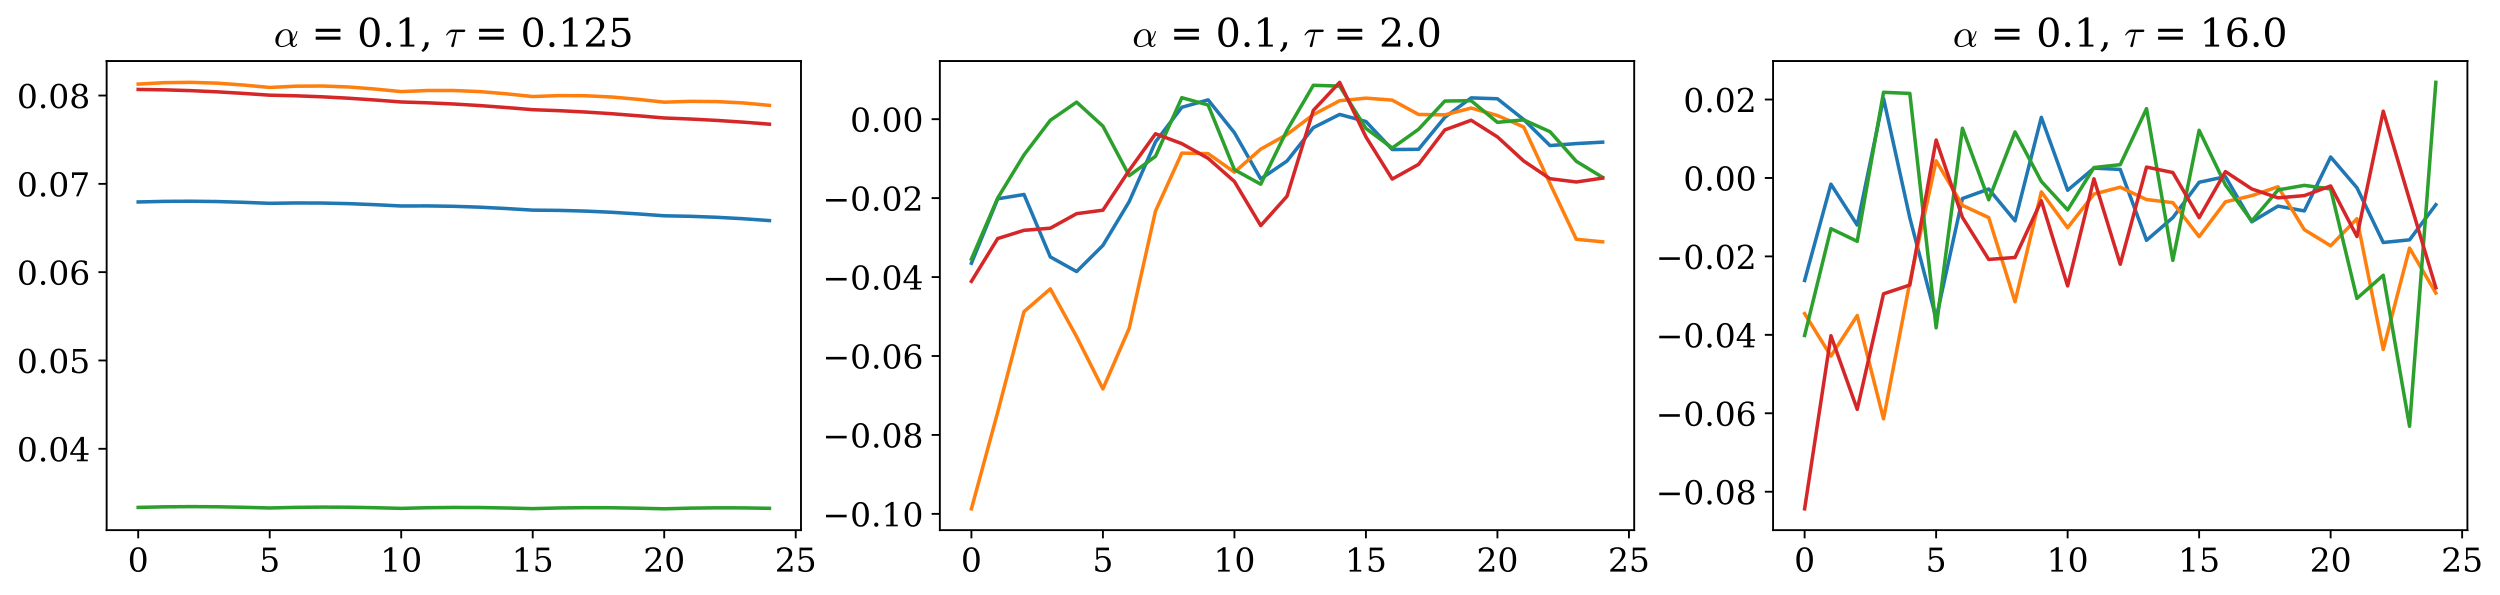 <?xml version="1.0" encoding="utf-8" standalone="no"?>
<!DOCTYPE svg PUBLIC "-//W3C//DTD SVG 1.1//EN"
  "http://www.w3.org/Graphics/SVG/1.1/DTD/svg11.dtd">
<!-- Created with matplotlib (https://matplotlib.org/) -->
<svg height="253.299pt" version="1.1" viewBox="0 0 1063.641 253.299" width="1063.641pt" xmlns="http://www.w3.org/2000/svg" xmlns:xlink="http://www.w3.org/1999/xlink">
 <defs>
  <style type="text/css">
*{stroke-linecap:butt;stroke-linejoin:round;}
  </style>
 </defs>
 <g id="figure_1">
  <g id="patch_1">
   <path d="M -0 253.299 
L 1063.641 253.299 
L 1063.641 0 
L -0 0 
z
" style="fill:#ffffff;"/>
  </g>
  <g id="axes_1">
   <g id="patch_2">
    <path d="M 45.372 225.549 
L 340.784 225.549 
L 340.784 25.965 
L 45.372 25.965 
z
" style="fill:#ffffff;"/>
   </g>
   <g id="matplotlib.axis_1">
    <g id="xtick_1">
     <g id="line2d_1">
      <defs>
       <path d="M 0 0 
L 0 3.5 
" id="m63b7c6e858" style="stroke:#000000;stroke-width:0.8;"/>
      </defs>
      <g>
       <use style="stroke:#000000;stroke-width:0.8;" x="58.8" xlink:href="#m63b7c6e858" y="225.549"/>
      </g>
     </g>
     <g id="text_1">
      <!-- 0 -->
      <defs>
       <path d="M 31.781 3.422 
Q 39.266 3.422 42.969 11.625 
Q 46.688 19.828 46.688 36.375 
Q 46.688 52.984 42.969 61.188 
Q 39.266 69.391 31.781 69.391 
Q 24.312 69.391 20.594 61.188 
Q 16.891 52.984 16.891 36.375 
Q 16.891 19.828 20.594 11.625 
Q 24.312 3.422 31.781 3.422 
z
M 31.781 -1.422 
Q 19.922 -1.422 13.25 8.531 
Q 6.594 18.5 6.594 36.375 
Q 6.594 54.297 13.25 64.25 
Q 19.922 74.219 31.781 74.219 
Q 43.703 74.219 50.344 64.25 
Q 56.984 54.297 56.984 36.375 
Q 56.984 18.5 50.344 8.531 
Q 43.703 -1.422 31.781 -1.422 
z
" id="DejaVuSerif-48"/>
      </defs>
      <g transform="translate(54.346 243.187)scale(0.14 -0.14)">
       <use xlink:href="#DejaVuSerif-48"/>
      </g>
     </g>
    </g>
    <g id="xtick_2">
     <g id="line2d_2">
      <g>
       <use style="stroke:#000000;stroke-width:0.8;" x="114.749" xlink:href="#m63b7c6e858" y="225.549"/>
      </g>
     </g>
     <g id="text_2">
      <!-- 5 -->
      <defs>
       <path d="M 50.297 72.906 
L 50.297 64.891 
L 16.891 64.891 
L 16.891 44 
Q 19.438 45.75 22.828 46.625 
Q 26.219 47.516 30.422 47.516 
Q 42.234 47.516 49.062 40.969 
Q 55.906 34.422 55.906 23.094 
Q 55.906 11.531 49 5.047 
Q 42.094 -1.422 29.594 -1.422 
Q 24.562 -1.422 19.281 -0.188 
Q 14.016 1.031 8.5 3.516 
L 8.5 17.672 
L 14.016 17.672 
Q 14.453 10.75 18.422 7.078 
Q 22.406 3.422 29.594 3.422 
Q 37.312 3.422 41.453 8.5 
Q 45.609 13.578 45.609 23.094 
Q 45.609 32.562 41.484 37.609 
Q 37.359 42.672 29.594 42.672 
Q 25.203 42.672 21.844 41.109 
Q 18.5 39.547 15.922 36.281 
L 11.719 36.281 
L 11.719 72.906 
z
" id="DejaVuSerif-53"/>
      </defs>
      <g transform="translate(110.295 243.187)scale(0.14 -0.14)">
       <use xlink:href="#DejaVuSerif-53"/>
      </g>
     </g>
    </g>
    <g id="xtick_3">
     <g id="line2d_3">
      <g>
       <use style="stroke:#000000;stroke-width:0.8;" x="170.698" xlink:href="#m63b7c6e858" y="225.549"/>
      </g>
     </g>
     <g id="text_3">
      <!-- 10 -->
      <defs>
       <path d="M 14.203 0 
L 14.203 5.172 
L 26.906 5.172 
L 26.906 65.828 
L 12.203 56.297 
L 12.203 62.703 
L 29.984 74.219 
L 36.719 74.219 
L 36.719 5.172 
L 49.422 5.172 
L 49.422 0 
z
" id="DejaVuSerif-49"/>
      </defs>
      <g transform="translate(161.791 243.187)scale(0.14 -0.14)">
       <use xlink:href="#DejaVuSerif-49"/>
       <use x="63.623" xlink:href="#DejaVuSerif-48"/>
      </g>
     </g>
    </g>
    <g id="xtick_4">
     <g id="line2d_4">
      <g>
       <use style="stroke:#000000;stroke-width:0.8;" x="226.647" xlink:href="#m63b7c6e858" y="225.549"/>
      </g>
     </g>
     <g id="text_4">
      <!-- 15 -->
      <g transform="translate(217.74 243.187)scale(0.14 -0.14)">
       <use xlink:href="#DejaVuSerif-49"/>
       <use x="63.623" xlink:href="#DejaVuSerif-53"/>
      </g>
     </g>
    </g>
    <g id="xtick_5">
     <g id="line2d_5">
      <g>
       <use style="stroke:#000000;stroke-width:0.8;" x="282.596" xlink:href="#m63b7c6e858" y="225.549"/>
      </g>
     </g>
     <g id="text_5">
      <!-- 20 -->
      <defs>
       <path d="M 12.797 55.516 
L 7.328 55.516 
L 7.328 68.5 
Q 12.547 71.297 17.844 72.75 
Q 23.141 74.219 28.219 74.219 
Q 39.594 74.219 46.188 68.703 
Q 52.781 63.188 52.781 53.719 
Q 52.781 43.016 37.844 28.125 
Q 36.672 27 36.078 26.422 
L 17.672 8.016 
L 48.094 8.016 
L 48.094 17 
L 53.812 17 
L 53.812 0 
L 6.781 0 
L 6.781 5.328 
L 28.906 27.391 
Q 36.234 34.719 39.359 40.844 
Q 42.484 46.969 42.484 53.719 
Q 42.484 61.078 38.641 65.234 
Q 34.812 69.391 28.078 69.391 
Q 21.094 69.391 17.281 65.922 
Q 13.484 62.453 12.797 55.516 
z
" id="DejaVuSerif-50"/>
      </defs>
      <g transform="translate(273.689 243.187)scale(0.14 -0.14)">
       <use xlink:href="#DejaVuSerif-50"/>
       <use x="63.623" xlink:href="#DejaVuSerif-48"/>
      </g>
     </g>
    </g>
    <g id="xtick_6">
     <g id="line2d_6">
      <g>
       <use style="stroke:#000000;stroke-width:0.8;" x="338.546" xlink:href="#m63b7c6e858" y="225.549"/>
      </g>
     </g>
     <g id="text_6">
      <!-- 25 -->
      <g transform="translate(329.638 243.187)scale(0.14 -0.14)">
       <use xlink:href="#DejaVuSerif-50"/>
       <use x="63.623" xlink:href="#DejaVuSerif-53"/>
      </g>
     </g>
    </g>
   </g>
   <g id="matplotlib.axis_2">
    <g id="ytick_1">
     <g id="line2d_7">
      <defs>
       <path d="M 0 0 
L -3.5 0 
" id="m5983867855" style="stroke:#000000;stroke-width:0.8;"/>
      </defs>
      <g>
       <use style="stroke:#000000;stroke-width:0.8;" x="45.372" xlink:href="#m5983867855" y="190.935"/>
      </g>
     </g>
     <g id="text_7">
      <!-- 0.04 -->
      <defs>
       <path d="M 9.422 5.078 
Q 9.422 7.812 11.281 9.719 
Q 13.141 11.625 15.922 11.625 
Q 18.609 11.625 20.5 9.719 
Q 22.406 7.812 22.406 5.078 
Q 22.406 2.391 20.5 0.484 
Q 18.609 -1.422 15.922 -1.422 
Q 13.141 -1.422 11.281 0.453 
Q 9.422 2.344 9.422 5.078 
z
" id="DejaVuSerif-46"/>
       <path d="M 34.906 24.703 
L 34.906 63.484 
L 10.016 24.703 
z
M 56.391 0 
L 23.188 0 
L 23.188 5.172 
L 34.906 5.172 
L 34.906 19.484 
L 3.078 19.484 
L 3.078 24.812 
L 35.016 74.219 
L 44.672 74.219 
L 44.672 24.703 
L 58.594 24.703 
L 58.594 19.484 
L 44.672 19.484 
L 44.672 5.172 
L 56.391 5.172 
z
" id="DejaVuSerif-52"/>
      </defs>
      <g transform="translate(7.2 196.254)scale(0.14 -0.14)">
       <use xlink:href="#DejaVuSerif-48"/>
       <use x="63.623" xlink:href="#DejaVuSerif-46"/>
       <use x="95.41" xlink:href="#DejaVuSerif-48"/>
       <use x="159.033" xlink:href="#DejaVuSerif-52"/>
      </g>
     </g>
    </g>
    <g id="ytick_2">
     <g id="line2d_8">
      <g>
       <use style="stroke:#000000;stroke-width:0.8;" x="45.372" xlink:href="#m5983867855" y="153.363"/>
      </g>
     </g>
     <g id="text_8">
      <!-- 0.05 -->
      <g transform="translate(7.2 158.682)scale(0.14 -0.14)">
       <use xlink:href="#DejaVuSerif-48"/>
       <use x="63.623" xlink:href="#DejaVuSerif-46"/>
       <use x="95.41" xlink:href="#DejaVuSerif-48"/>
       <use x="159.033" xlink:href="#DejaVuSerif-53"/>
      </g>
     </g>
    </g>
    <g id="ytick_3">
     <g id="line2d_9">
      <g>
       <use style="stroke:#000000;stroke-width:0.8;" x="45.372" xlink:href="#m5983867855" y="115.79"/>
      </g>
     </g>
     <g id="text_9">
      <!-- 0.06 -->
      <defs>
       <path d="M 32.719 3.422 
Q 39.594 3.422 43.297 8.469 
Q 47.016 13.531 47.016 23 
Q 47.016 32.469 43.297 37.516 
Q 39.594 42.578 32.719 42.578 
Q 25.734 42.578 22.062 37.688 
Q 18.406 32.812 18.406 23.578 
Q 18.406 13.875 22.109 8.641 
Q 25.828 3.422 32.719 3.422 
z
M 16.797 40.141 
Q 20.125 43.797 24.312 45.594 
Q 28.516 47.406 33.797 47.406 
Q 44.672 47.406 51 40.859 
Q 57.328 34.328 57.328 23 
Q 57.328 11.922 50.516 5.25 
Q 43.703 -1.422 32.328 -1.422 
Q 19.969 -1.422 13.328 7.781 
Q 6.688 17 6.688 34.078 
Q 6.688 53.219 14.547 63.719 
Q 22.406 74.219 36.719 74.219 
Q 40.578 74.219 44.828 73.484 
Q 49.078 72.75 53.516 71.297 
L 53.516 59.281 
L 48 59.281 
Q 47.406 64.203 44.234 66.797 
Q 41.062 69.391 35.688 69.391 
Q 26.219 69.391 21.578 62.203 
Q 16.938 55.031 16.797 40.141 
z
" id="DejaVuSerif-54"/>
      </defs>
      <g transform="translate(7.2 121.109)scale(0.14 -0.14)">
       <use xlink:href="#DejaVuSerif-48"/>
       <use x="63.623" xlink:href="#DejaVuSerif-46"/>
       <use x="95.41" xlink:href="#DejaVuSerif-48"/>
       <use x="159.033" xlink:href="#DejaVuSerif-54"/>
      </g>
     </g>
    </g>
    <g id="ytick_4">
     <g id="line2d_10">
      <g>
       <use style="stroke:#000000;stroke-width:0.8;" x="45.372" xlink:href="#m5983867855" y="78.217"/>
      </g>
     </g>
     <g id="text_10">
      <!-- 0.07 -->
      <defs>
       <path d="M 56.391 67.922 
L 27.875 0 
L 20.609 0 
L 47.797 64.891 
L 14.109 64.891 
L 14.109 55.906 
L 8.406 55.906 
L 8.406 72.906 
L 56.391 72.906 
z
" id="DejaVuSerif-55"/>
      </defs>
      <g transform="translate(7.2 83.536)scale(0.14 -0.14)">
       <use xlink:href="#DejaVuSerif-48"/>
       <use x="63.623" xlink:href="#DejaVuSerif-46"/>
       <use x="95.41" xlink:href="#DejaVuSerif-48"/>
       <use x="159.033" xlink:href="#DejaVuSerif-55"/>
      </g>
     </g>
    </g>
    <g id="ytick_5">
     <g id="line2d_11">
      <g>
       <use style="stroke:#000000;stroke-width:0.8;" x="45.372" xlink:href="#m5983867855" y="40.645"/>
      </g>
     </g>
     <g id="text_11">
      <!-- 0.08 -->
      <defs>
       <path d="M 46.578 19.922 
Q 46.578 27.734 42.688 32.047 
Q 38.812 36.375 31.781 36.375 
Q 24.75 36.375 20.875 32.047 
Q 17 27.734 17 19.922 
Q 17 12.062 20.875 7.734 
Q 24.75 3.422 31.781 3.422 
Q 38.812 3.422 42.688 7.734 
Q 46.578 12.062 46.578 19.922 
z
M 44.578 55.328 
Q 44.578 61.969 41.203 65.672 
Q 37.844 69.391 31.781 69.391 
Q 25.781 69.391 22.391 65.672 
Q 19 61.969 19 55.328 
Q 19 48.641 22.391 44.922 
Q 25.781 41.219 31.781 41.219 
Q 37.844 41.219 41.203 44.922 
Q 44.578 48.641 44.578 55.328 
z
M 39.312 38.812 
Q 47.609 37.703 52.25 32.688 
Q 56.891 27.688 56.891 19.922 
Q 56.891 9.672 50.391 4.125 
Q 43.891 -1.422 31.781 -1.422 
Q 19.734 -1.422 13.203 4.125 
Q 6.688 9.672 6.688 19.922 
Q 6.688 27.688 11.328 32.688 
Q 15.969 37.703 24.312 38.812 
Q 16.938 40.141 13 44.406 
Q 9.078 48.688 9.078 55.328 
Q 9.078 64.109 15.125 69.156 
Q 21.188 74.219 31.781 74.219 
Q 42.391 74.219 48.438 69.156 
Q 54.5 64.109 54.5 55.328 
Q 54.5 48.688 50.562 44.406 
Q 46.625 40.141 39.312 38.812 
z
" id="DejaVuSerif-56"/>
      </defs>
      <g transform="translate(7.2 45.964)scale(0.14 -0.14)">
       <use xlink:href="#DejaVuSerif-48"/>
       <use x="63.623" xlink:href="#DejaVuSerif-46"/>
       <use x="95.41" xlink:href="#DejaVuSerif-48"/>
       <use x="159.033" xlink:href="#DejaVuSerif-56"/>
      </g>
     </g>
    </g>
   </g>
   <g id="line2d_12">
    <path clip-path="url(#padfa083edd)" d="M 58.8 85.928 
L 69.99 85.674 
L 81.179 85.613 
L 92.369 85.747 
L 103.559 86.075 
L 114.749 86.505 
L 125.939 86.35 
L 137.129 86.395 
L 148.318 86.64 
L 159.508 87.084 
L 170.698 87.635 
L 181.888 87.605 
L 193.078 87.777 
L 204.268 88.151 
L 215.457 88.724 
L 226.647 89.405 
L 237.837 89.507 
L 249.027 89.809 
L 260.217 90.311 
L 271.407 91.008 
L 282.596 91.809 
L 293.786 92.03 
L 304.976 92.446 
L 316.166 93.055 
L 327.356 93.854 
" style="fill:none;stroke:#1f77b4;stroke-linecap:square;stroke-width:1.5;"/>
   </g>
   <g id="line2d_13">
    <path clip-path="url(#padfa083edd)" d="M 58.8 35.778 
L 69.99 35.171 
L 81.179 35.037 
L 92.369 35.375 
L 103.559 36.178 
L 114.749 37.209 
L 125.939 36.667 
L 137.129 36.6 
L 148.318 37.004 
L 159.508 37.875 
L 170.698 38.977 
L 181.888 38.508 
L 193.078 38.51 
L 204.268 38.981 
L 215.457 39.915 
L 226.647 41.077 
L 237.837 40.675 
L 249.027 40.738 
L 260.217 41.266 
L 271.407 42.254 
L 282.596 43.471 
L 293.786 43.118 
L 304.976 43.225 
L 316.166 43.796 
L 327.356 44.833 
" style="fill:none;stroke:#ff7f0e;stroke-linecap:square;stroke-width:1.5;"/>
   </g>
   <g id="line2d_14">
    <path clip-path="url(#padfa083edd)" d="M 58.8 215.883 
L 69.99 215.637 
L 81.179 215.546 
L 92.369 215.612 
L 103.559 215.83 
L 114.749 216.121 
L 125.939 215.858 
L 137.129 215.751 
L 148.318 215.801 
L 159.508 216.007 
L 170.698 216.286 
L 181.888 216.011 
L 193.078 215.893 
L 204.268 215.932 
L 215.457 216.128 
L 226.647 216.399 
L 237.837 216.115 
L 249.027 215.989 
L 260.217 216.021 
L 271.407 216.211 
L 282.596 216.477 
L 293.786 216.186 
L 304.976 216.053 
L 316.166 216.08 
L 327.356 216.27 
" style="fill:none;stroke:#2ca02c;stroke-linecap:square;stroke-width:1.5;"/>
   </g>
   <g id="line2d_15">
    <path clip-path="url(#padfa083edd)" d="M 58.8 38.054 
L 69.99 38.226 
L 81.179 38.564 
L 92.369 39.069 
L 103.559 39.738 
L 114.749 40.495 
L 125.939 40.759 
L 137.129 41.19 
L 148.318 41.785 
L 159.508 42.543 
L 170.698 43.387 
L 181.888 43.739 
L 193.078 44.253 
L 204.268 44.927 
L 215.457 45.757 
L 226.647 46.668 
L 237.837 47.086 
L 249.027 47.658 
L 260.217 48.381 
L 271.407 49.252 
L 282.596 50.195 
L 293.786 50.642 
L 304.976 51.232 
L 316.166 51.964 
L 327.356 52.834 
" style="fill:none;stroke:#d62728;stroke-linecap:square;stroke-width:1.5;"/>
   </g>
   <g id="patch_3">
    <path d="M 45.372 225.549 
L 45.372 25.965 
" style="fill:none;stroke:#000000;stroke-linecap:square;stroke-linejoin:miter;stroke-width:0.8;"/>
   </g>
   <g id="patch_4">
    <path d="M 340.784 225.549 
L 340.784 25.965 
" style="fill:none;stroke:#000000;stroke-linecap:square;stroke-linejoin:miter;stroke-width:0.8;"/>
   </g>
   <g id="patch_5">
    <path d="M 45.372 225.549 
L 340.784 225.549 
" style="fill:none;stroke:#000000;stroke-linecap:square;stroke-linejoin:miter;stroke-width:0.8;"/>
   </g>
   <g id="patch_6">
    <path d="M 45.372 25.965 
L 340.784 25.965 
" style="fill:none;stroke:#000000;stroke-linecap:square;stroke-linejoin:miter;stroke-width:0.8;"/>
   </g>
   <g id="text_12">
    <!-- $\alpha$ = 0.1, $\tau$ = 0.125 -->
    <defs>
     <path d="M 20.125 -1.125 
Q 15.375 -1.125 11.688 1.125 
Q 8.016 3.375 6 7.172 
Q 4 10.984 4 15.828 
Q 4 22.609 7.781 29.25 
Q 11.578 35.891 17.844 40.031 
Q 24.125 44.188 31 44.188 
Q 36.078 44.188 39.938 41.531 
Q 43.797 38.875 45.797 34.453 
Q 47.797 30.031 47.797 25 
L 47.906 18.312 
Q 51.312 23.047 53.688 28.141 
Q 56.062 33.25 57.328 38.719 
Q 57.516 39.312 58.109 39.312 
L 59.281 39.312 
Q 60.203 39.312 60.203 38.375 
Q 60.203 38.281 60.109 38.094 
Q 58.938 33.5 57.172 29.266 
Q 55.422 25.047 53.047 21.094 
Q 50.688 17.141 47.906 13.922 
Q 47.906 1.516 50.781 1.516 
Q 52.641 1.516 53.828 2.609 
Q 55.031 3.719 55.938 5.328 
Q 56.844 6.938 57.078 6.984 
L 58.297 6.984 
Q 59.078 6.984 59.078 6 
Q 59.078 3.516 56.219 1.188 
Q 53.375 -1.125 50.594 -1.125 
Q 46.969 -1.125 44.578 1.219 
Q 42.188 3.562 41.312 7.328 
Q 36.625 3.328 31.156 1.094 
Q 25.688 -1.125 20.125 -1.125 
z
M 20.312 1.516 
Q 31 1.516 40.828 10.297 
Q 40.766 10.891 40.672 11.734 
Q 40.578 12.594 40.578 12.703 
L 40.578 23.484 
Q 40.578 41.609 30.812 41.609 
Q 24.953 41.609 20.547 36.594 
Q 16.156 31.594 13.938 24.625 
Q 11.719 17.672 11.719 11.922 
Q 11.719 7.562 13.938 4.531 
Q 16.156 1.516 20.312 1.516 
z
" id="Cmmi10-174"/>
     <path id="DejaVuSerif-32"/>
     <path d="M 10.594 45.219 
L 73.188 45.219 
L 73.188 37.406 
L 10.594 37.406 
z
M 10.594 25.297 
L 73.188 25.297 
L 73.188 17.484 
L 10.594 17.484 
z
" id="DejaVuSerif-61"/>
     <path d="M 3.609 -9.719 
Q 8.203 -6.344 10.344 -1.781 
Q 12.5 2.781 12.5 9.281 
L 12.5 11.078 
L 22.125 11.078 
Q 21.734 2.734 18.188 -3.25 
Q 14.656 -9.234 7.516 -13.625 
z
" id="DejaVuSerif-44"/>
     <path d="M 15.578 1.516 
Q 15.578 2.203 15.719 2.594 
L 26.219 36.922 
L 17.188 36.922 
Q 13.531 36.922 10.344 34.625 
Q 7.172 32.328 5.078 28.812 
Q 4.891 28.422 4.5 28.422 
L 3.328 28.422 
Q 2.391 28.422 2.391 29.391 
Q 2.391 29.594 2.594 29.984 
Q 5.859 35.547 9.594 39.328 
Q 13.328 43.109 18.016 43.109 
L 48.688 43.109 
Q 49.75 43.109 50.484 42.375 
Q 51.219 41.656 51.219 40.578 
Q 51.219 39.109 50.172 38.016 
Q 49.125 36.922 47.609 36.922 
L 29.5 36.922 
L 22.797 2.391 
Q 22.406 0.781 21.328 -0.266 
Q 20.266 -1.312 18.609 -1.312 
Q 17.328 -1.312 16.453 -0.5 
Q 15.578 0.297 15.578 1.516 
z
" id="Cmmi10-191"/>
    </defs>
    <g transform="translate(116.47 19.965)scale(0.168 -0.168)">
     <use transform="translate(0 0.781)" xlink:href="#Cmmi10-174"/>
     <use transform="translate(63.916 0.781)" xlink:href="#DejaVuSerif-32"/>
     <use transform="translate(95.703 0.781)" xlink:href="#DejaVuSerif-61"/>
     <use transform="translate(179.492 0.781)" xlink:href="#DejaVuSerif-32"/>
     <use transform="translate(211.279 0.781)" xlink:href="#DejaVuSerif-48"/>
     <use transform="translate(274.902 0.781)" xlink:href="#DejaVuSerif-46"/>
     <use transform="translate(306.689 0.781)" xlink:href="#DejaVuSerif-49"/>
     <use transform="translate(370.312 0.781)" xlink:href="#DejaVuSerif-44"/>
     <use transform="translate(402.1 0.781)" xlink:href="#DejaVuSerif-32"/>
     <use transform="translate(433.887 0.781)" xlink:href="#Cmmi10-191"/>
     <use transform="translate(477.588 0.781)" xlink:href="#DejaVuSerif-32"/>
     <use transform="translate(509.375 0.781)" xlink:href="#DejaVuSerif-61"/>
     <use transform="translate(593.164 0.781)" xlink:href="#DejaVuSerif-32"/>
     <use transform="translate(624.951 0.781)" xlink:href="#DejaVuSerif-48"/>
     <use transform="translate(688.574 0.781)" xlink:href="#DejaVuSerif-46"/>
     <use transform="translate(720.361 0.781)" xlink:href="#DejaVuSerif-49"/>
     <use transform="translate(783.984 0.781)" xlink:href="#DejaVuSerif-50"/>
     <use transform="translate(847.607 0.781)" xlink:href="#DejaVuSerif-53"/>
    </g>
   </g>
  </g>
  <g id="axes_2">
   <g id="patch_7">
    <path d="M 399.866 225.549 
L 695.278 225.549 
L 695.278 25.965 
L 399.866 25.965 
z
" style="fill:#ffffff;"/>
   </g>
   <g id="matplotlib.axis_3">
    <g id="xtick_7">
     <g id="line2d_16">
      <g>
       <use style="stroke:#000000;stroke-width:0.8;" x="413.294" xlink:href="#m63b7c6e858" y="225.549"/>
      </g>
     </g>
     <g id="text_13">
      <!-- 0 -->
      <g transform="translate(408.84 243.187)scale(0.14 -0.14)">
       <use xlink:href="#DejaVuSerif-48"/>
      </g>
     </g>
    </g>
    <g id="xtick_8">
     <g id="line2d_17">
      <g>
       <use style="stroke:#000000;stroke-width:0.8;" x="469.243" xlink:href="#m63b7c6e858" y="225.549"/>
      </g>
     </g>
     <g id="text_14">
      <!-- 5 -->
      <g transform="translate(464.789 243.187)scale(0.14 -0.14)">
       <use xlink:href="#DejaVuSerif-53"/>
      </g>
     </g>
    </g>
    <g id="xtick_9">
     <g id="line2d_18">
      <g>
       <use style="stroke:#000000;stroke-width:0.8;" x="525.192" xlink:href="#m63b7c6e858" y="225.549"/>
      </g>
     </g>
     <g id="text_15">
      <!-- 10 -->
      <g transform="translate(516.285 243.187)scale(0.14 -0.14)">
       <use xlink:href="#DejaVuSerif-49"/>
       <use x="63.623" xlink:href="#DejaVuSerif-48"/>
      </g>
     </g>
    </g>
    <g id="xtick_10">
     <g id="line2d_19">
      <g>
       <use style="stroke:#000000;stroke-width:0.8;" x="581.141" xlink:href="#m63b7c6e858" y="225.549"/>
      </g>
     </g>
     <g id="text_16">
      <!-- 15 -->
      <g transform="translate(572.234 243.187)scale(0.14 -0.14)">
       <use xlink:href="#DejaVuSerif-49"/>
       <use x="63.623" xlink:href="#DejaVuSerif-53"/>
      </g>
     </g>
    </g>
    <g id="xtick_11">
     <g id="line2d_20">
      <g>
       <use style="stroke:#000000;stroke-width:0.8;" x="637.091" xlink:href="#m63b7c6e858" y="225.549"/>
      </g>
     </g>
     <g id="text_17">
      <!-- 20 -->
      <g transform="translate(628.183 243.187)scale(0.14 -0.14)">
       <use xlink:href="#DejaVuSerif-50"/>
       <use x="63.623" xlink:href="#DejaVuSerif-48"/>
      </g>
     </g>
    </g>
    <g id="xtick_12">
     <g id="line2d_21">
      <g>
       <use style="stroke:#000000;stroke-width:0.8;" x="693.04" xlink:href="#m63b7c6e858" y="225.549"/>
      </g>
     </g>
     <g id="text_18">
      <!-- 25 -->
      <g transform="translate(684.132 243.187)scale(0.14 -0.14)">
       <use xlink:href="#DejaVuSerif-50"/>
       <use x="63.623" xlink:href="#DejaVuSerif-53"/>
      </g>
     </g>
    </g>
   </g>
   <g id="matplotlib.axis_4">
    <g id="ytick_6">
     <g id="line2d_22">
      <g>
       <use style="stroke:#000000;stroke-width:0.8;" x="399.866" xlink:href="#m5983867855" y="218.623"/>
      </g>
     </g>
     <g id="text_19">
      <!-- −0.10 -->
      <defs>
       <path d="M 10.594 35.297 
L 73.188 35.297 
L 73.188 27.391 
L 10.594 27.391 
z
" id="DejaVuSerif-8722"/>
      </defs>
      <g transform="translate(349.963 223.942)scale(0.14 -0.14)">
       <use xlink:href="#DejaVuSerif-8722"/>
       <use x="83.789" xlink:href="#DejaVuSerif-48"/>
       <use x="147.412" xlink:href="#DejaVuSerif-46"/>
       <use x="179.199" xlink:href="#DejaVuSerif-49"/>
       <use x="242.822" xlink:href="#DejaVuSerif-48"/>
      </g>
     </g>
    </g>
    <g id="ytick_7">
     <g id="line2d_23">
      <g>
       <use style="stroke:#000000;stroke-width:0.8;" x="399.866" xlink:href="#m5983867855" y="185.039"/>
      </g>
     </g>
     <g id="text_20">
      <!-- −0.08 -->
      <g transform="translate(349.963 190.357)scale(0.14 -0.14)">
       <use xlink:href="#DejaVuSerif-8722"/>
       <use x="83.789" xlink:href="#DejaVuSerif-48"/>
       <use x="147.412" xlink:href="#DejaVuSerif-46"/>
       <use x="179.199" xlink:href="#DejaVuSerif-48"/>
       <use x="242.822" xlink:href="#DejaVuSerif-56"/>
      </g>
     </g>
    </g>
    <g id="ytick_8">
     <g id="line2d_24">
      <g>
       <use style="stroke:#000000;stroke-width:0.8;" x="399.866" xlink:href="#m5983867855" y="151.454"/>
      </g>
     </g>
     <g id="text_21">
      <!-- −0.06 -->
      <g transform="translate(349.963 156.773)scale(0.14 -0.14)">
       <use xlink:href="#DejaVuSerif-8722"/>
       <use x="83.789" xlink:href="#DejaVuSerif-48"/>
       <use x="147.412" xlink:href="#DejaVuSerif-46"/>
       <use x="179.199" xlink:href="#DejaVuSerif-48"/>
       <use x="242.822" xlink:href="#DejaVuSerif-54"/>
      </g>
     </g>
    </g>
    <g id="ytick_9">
     <g id="line2d_25">
      <g>
       <use style="stroke:#000000;stroke-width:0.8;" x="399.866" xlink:href="#m5983867855" y="117.869"/>
      </g>
     </g>
     <g id="text_22">
      <!-- −0.04 -->
      <g transform="translate(349.963 123.188)scale(0.14 -0.14)">
       <use xlink:href="#DejaVuSerif-8722"/>
       <use x="83.789" xlink:href="#DejaVuSerif-48"/>
       <use x="147.412" xlink:href="#DejaVuSerif-46"/>
       <use x="179.199" xlink:href="#DejaVuSerif-48"/>
       <use x="242.822" xlink:href="#DejaVuSerif-52"/>
      </g>
     </g>
    </g>
    <g id="ytick_10">
     <g id="line2d_26">
      <g>
       <use style="stroke:#000000;stroke-width:0.8;" x="399.866" xlink:href="#m5983867855" y="84.285"/>
      </g>
     </g>
     <g id="text_23">
      <!-- −0.02 -->
      <g transform="translate(349.963 89.604)scale(0.14 -0.14)">
       <use xlink:href="#DejaVuSerif-8722"/>
       <use x="83.789" xlink:href="#DejaVuSerif-48"/>
       <use x="147.412" xlink:href="#DejaVuSerif-46"/>
       <use x="179.199" xlink:href="#DejaVuSerif-48"/>
       <use x="242.822" xlink:href="#DejaVuSerif-50"/>
      </g>
     </g>
    </g>
    <g id="ytick_11">
     <g id="line2d_27">
      <g>
       <use style="stroke:#000000;stroke-width:0.8;" x="399.866" xlink:href="#m5983867855" y="50.7"/>
      </g>
     </g>
     <g id="text_24">
      <!-- 0.00 -->
      <g transform="translate(361.694 56.019)scale(0.14 -0.14)">
       <use xlink:href="#DejaVuSerif-48"/>
       <use x="63.623" xlink:href="#DejaVuSerif-46"/>
       <use x="95.41" xlink:href="#DejaVuSerif-48"/>
       <use x="159.033" xlink:href="#DejaVuSerif-48"/>
      </g>
     </g>
    </g>
   </g>
   <g id="line2d_28">
    <path clip-path="url(#pccec03dfac)" d="M 413.294 111.993 
L 424.484 84.586 
L 435.673 82.751 
L 446.863 109.305 
L 458.053 115.528 
L 469.243 104.393 
L 480.433 85.77 
L 491.623 60.365 
L 502.813 45.637 
L 514.002 42.492 
L 525.192 56.477 
L 536.382 76.109 
L 547.572 68.498 
L 558.762 54.323 
L 569.952 48.685 
L 581.141 51.691 
L 592.331 63.614 
L 603.521 63.522 
L 614.711 49.912 
L 625.901 41.643 
L 637.091 42.016 
L 648.28 50.87 
L 659.47 61.93 
L 670.66 61.086 
L 681.85 60.478 
" style="fill:none;stroke:#1f77b4;stroke-linecap:square;stroke-width:1.5;"/>
   </g>
   <g id="line2d_29">
    <path clip-path="url(#pccec03dfac)" d="M 413.294 216.477 
L 424.484 175.336 
L 435.673 132.581 
L 446.863 122.908 
L 458.053 143.268 
L 469.243 165.461 
L 480.433 139.663 
L 491.623 89.782 
L 502.813 65.145 
L 514.002 65.355 
L 525.192 73.267 
L 536.382 63.44 
L 547.572 57.206 
L 558.762 48.777 
L 569.952 42.846 
L 581.141 41.761 
L 592.331 42.592 
L 603.521 48.696 
L 614.711 48.872 
L 625.901 45.975 
L 637.091 49.146 
L 648.28 54.049 
L 659.47 78.136 
L 670.66 101.805 
L 681.85 102.887 
" style="fill:none;stroke:#ff7f0e;stroke-linecap:square;stroke-width:1.5;"/>
   </g>
   <g id="line2d_30">
    <path clip-path="url(#pccec03dfac)" d="M 413.294 110.233 
L 424.484 84.238 
L 435.673 65.882 
L 446.863 51.171 
L 458.053 43.457 
L 469.243 53.671 
L 480.433 74.737 
L 491.623 66.483 
L 502.813 41.564 
L 514.002 44.663 
L 525.192 72.21 
L 536.382 78.365 
L 547.572 55.41 
L 558.762 36.29 
L 569.952 36.627 
L 581.141 54.625 
L 592.331 62.973 
L 603.521 55.013 
L 614.711 42.987 
L 625.901 42.831 
L 637.091 52.051 
L 648.28 50.998 
L 659.47 56.041 
L 670.66 68.644 
L 681.85 75.467 
" style="fill:none;stroke:#2ca02c;stroke-linecap:square;stroke-width:1.5;"/>
   </g>
   <g id="line2d_31">
    <path clip-path="url(#pccec03dfac)" d="M 413.294 119.698 
L 424.484 101.487 
L 435.673 97.987 
L 446.863 97.083 
L 458.053 90.902 
L 469.243 89.423 
L 480.433 72.459 
L 491.623 56.912 
L 502.813 61.121 
L 514.002 67.362 
L 525.192 77.235 
L 536.382 95.985 
L 547.572 83.474 
L 558.762 46.971 
L 569.952 35.037 
L 581.141 58.247 
L 592.331 76.175 
L 603.521 69.938 
L 614.711 55.265 
L 625.901 51.164 
L 637.091 58.241 
L 648.28 68.503 
L 659.47 76.033 
L 670.66 77.424 
L 681.85 75.78 
" style="fill:none;stroke:#d62728;stroke-linecap:square;stroke-width:1.5;"/>
   </g>
   <g id="patch_8">
    <path d="M 399.866 225.549 
L 399.866 25.965 
" style="fill:none;stroke:#000000;stroke-linecap:square;stroke-linejoin:miter;stroke-width:0.8;"/>
   </g>
   <g id="patch_9">
    <path d="M 695.278 225.549 
L 695.278 25.965 
" style="fill:none;stroke:#000000;stroke-linecap:square;stroke-linejoin:miter;stroke-width:0.8;"/>
   </g>
   <g id="patch_10">
    <path d="M 399.866 225.549 
L 695.278 225.549 
" style="fill:none;stroke:#000000;stroke-linecap:square;stroke-linejoin:miter;stroke-width:0.8;"/>
   </g>
   <g id="patch_11">
    <path d="M 399.866 25.965 
L 695.278 25.965 
" style="fill:none;stroke:#000000;stroke-linecap:square;stroke-linejoin:miter;stroke-width:0.8;"/>
   </g>
   <g id="text_25">
    <!-- $\alpha$ = 0.1, $\tau$ = 2.0 -->
    <g transform="translate(481.716 19.965)scale(0.168 -0.168)">
     <use transform="translate(0 0.781)" xlink:href="#Cmmi10-174"/>
     <use transform="translate(63.916 0.781)" xlink:href="#DejaVuSerif-32"/>
     <use transform="translate(95.703 0.781)" xlink:href="#DejaVuSerif-61"/>
     <use transform="translate(179.492 0.781)" xlink:href="#DejaVuSerif-32"/>
     <use transform="translate(211.279 0.781)" xlink:href="#DejaVuSerif-48"/>
     <use transform="translate(274.902 0.781)" xlink:href="#DejaVuSerif-46"/>
     <use transform="translate(306.689 0.781)" xlink:href="#DejaVuSerif-49"/>
     <use transform="translate(370.312 0.781)" xlink:href="#DejaVuSerif-44"/>
     <use transform="translate(402.1 0.781)" xlink:href="#DejaVuSerif-32"/>
     <use transform="translate(433.887 0.781)" xlink:href="#Cmmi10-191"/>
     <use transform="translate(477.588 0.781)" xlink:href="#DejaVuSerif-32"/>
     <use transform="translate(509.375 0.781)" xlink:href="#DejaVuSerif-61"/>
     <use transform="translate(593.164 0.781)" xlink:href="#DejaVuSerif-32"/>
     <use transform="translate(624.951 0.781)" xlink:href="#DejaVuSerif-50"/>
     <use transform="translate(688.574 0.781)" xlink:href="#DejaVuSerif-46"/>
     <use transform="translate(720.361 0.781)" xlink:href="#DejaVuSerif-48"/>
    </g>
   </g>
  </g>
  <g id="axes_3">
   <g id="patch_12">
    <path d="M 754.36 225.549 
L 1049.772 225.549 
L 1049.772 25.965 
L 754.36 25.965 
z
" style="fill:#ffffff;"/>
   </g>
   <g id="matplotlib.axis_5">
    <g id="xtick_13">
     <g id="line2d_32">
      <g>
       <use style="stroke:#000000;stroke-width:0.8;" x="767.788" xlink:href="#m63b7c6e858" y="225.549"/>
      </g>
     </g>
     <g id="text_26">
      <!-- 0 -->
      <g transform="translate(763.334 243.187)scale(0.14 -0.14)">
       <use xlink:href="#DejaVuSerif-48"/>
      </g>
     </g>
    </g>
    <g id="xtick_14">
     <g id="line2d_33">
      <g>
       <use style="stroke:#000000;stroke-width:0.8;" x="823.737" xlink:href="#m63b7c6e858" y="225.549"/>
      </g>
     </g>
     <g id="text_27">
      <!-- 5 -->
      <g transform="translate(819.283 243.187)scale(0.14 -0.14)">
       <use xlink:href="#DejaVuSerif-53"/>
      </g>
     </g>
    </g>
    <g id="xtick_15">
     <g id="line2d_34">
      <g>
       <use style="stroke:#000000;stroke-width:0.8;" x="879.686" xlink:href="#m63b7c6e858" y="225.549"/>
      </g>
     </g>
     <g id="text_28">
      <!-- 10 -->
      <g transform="translate(870.779 243.187)scale(0.14 -0.14)">
       <use xlink:href="#DejaVuSerif-49"/>
       <use x="63.623" xlink:href="#DejaVuSerif-48"/>
      </g>
     </g>
    </g>
    <g id="xtick_16">
     <g id="line2d_35">
      <g>
       <use style="stroke:#000000;stroke-width:0.8;" x="935.636" xlink:href="#m63b7c6e858" y="225.549"/>
      </g>
     </g>
     <g id="text_29">
      <!-- 15 -->
      <g transform="translate(926.728 243.187)scale(0.14 -0.14)">
       <use xlink:href="#DejaVuSerif-49"/>
       <use x="63.623" xlink:href="#DejaVuSerif-53"/>
      </g>
     </g>
    </g>
    <g id="xtick_17">
     <g id="line2d_36">
      <g>
       <use style="stroke:#000000;stroke-width:0.8;" x="991.585" xlink:href="#m63b7c6e858" y="225.549"/>
      </g>
     </g>
     <g id="text_30">
      <!-- 20 -->
      <g transform="translate(982.677 243.187)scale(0.14 -0.14)">
       <use xlink:href="#DejaVuSerif-50"/>
       <use x="63.623" xlink:href="#DejaVuSerif-48"/>
      </g>
     </g>
    </g>
    <g id="xtick_18">
     <g id="line2d_37">
      <g>
       <use style="stroke:#000000;stroke-width:0.8;" x="1047.534" xlink:href="#m63b7c6e858" y="225.549"/>
      </g>
     </g>
     <g id="text_31">
      <!-- 25 -->
      <g transform="translate(1038.626 243.187)scale(0.14 -0.14)">
       <use xlink:href="#DejaVuSerif-50"/>
       <use x="63.623" xlink:href="#DejaVuSerif-53"/>
      </g>
     </g>
    </g>
   </g>
   <g id="matplotlib.axis_6">
    <g id="ytick_12">
     <g id="line2d_38">
      <g>
       <use style="stroke:#000000;stroke-width:0.8;" x="754.36" xlink:href="#m5983867855" y="209.203"/>
      </g>
     </g>
     <g id="text_32">
      <!-- −0.08 -->
      <g transform="translate(704.457 214.522)scale(0.14 -0.14)">
       <use xlink:href="#DejaVuSerif-8722"/>
       <use x="83.789" xlink:href="#DejaVuSerif-48"/>
       <use x="147.412" xlink:href="#DejaVuSerif-46"/>
       <use x="179.199" xlink:href="#DejaVuSerif-48"/>
       <use x="242.822" xlink:href="#DejaVuSerif-56"/>
      </g>
     </g>
    </g>
    <g id="ytick_13">
     <g id="line2d_39">
      <g>
       <use style="stroke:#000000;stroke-width:0.8;" x="754.36" xlink:href="#m5983867855" y="175.831"/>
      </g>
     </g>
     <g id="text_33">
      <!-- −0.06 -->
      <g transform="translate(704.457 181.15)scale(0.14 -0.14)">
       <use xlink:href="#DejaVuSerif-8722"/>
       <use x="83.789" xlink:href="#DejaVuSerif-48"/>
       <use x="147.412" xlink:href="#DejaVuSerif-46"/>
       <use x="179.199" xlink:href="#DejaVuSerif-48"/>
       <use x="242.822" xlink:href="#DejaVuSerif-54"/>
      </g>
     </g>
    </g>
    <g id="ytick_14">
     <g id="line2d_40">
      <g>
       <use style="stroke:#000000;stroke-width:0.8;" x="754.36" xlink:href="#m5983867855" y="142.459"/>
      </g>
     </g>
     <g id="text_34">
      <!-- −0.04 -->
      <g transform="translate(704.457 147.778)scale(0.14 -0.14)">
       <use xlink:href="#DejaVuSerif-8722"/>
       <use x="83.789" xlink:href="#DejaVuSerif-48"/>
       <use x="147.412" xlink:href="#DejaVuSerif-46"/>
       <use x="179.199" xlink:href="#DejaVuSerif-48"/>
       <use x="242.822" xlink:href="#DejaVuSerif-52"/>
      </g>
     </g>
    </g>
    <g id="ytick_15">
     <g id="line2d_41">
      <g>
       <use style="stroke:#000000;stroke-width:0.8;" x="754.36" xlink:href="#m5983867855" y="109.087"/>
      </g>
     </g>
     <g id="text_35">
      <!-- −0.02 -->
      <g transform="translate(704.457 114.406)scale(0.14 -0.14)">
       <use xlink:href="#DejaVuSerif-8722"/>
       <use x="83.789" xlink:href="#DejaVuSerif-48"/>
       <use x="147.412" xlink:href="#DejaVuSerif-46"/>
       <use x="179.199" xlink:href="#DejaVuSerif-48"/>
       <use x="242.822" xlink:href="#DejaVuSerif-50"/>
      </g>
     </g>
    </g>
    <g id="ytick_16">
     <g id="line2d_42">
      <g>
       <use style="stroke:#000000;stroke-width:0.8;" x="754.36" xlink:href="#m5983867855" y="75.715"/>
      </g>
     </g>
     <g id="text_36">
      <!-- 0.00 -->
      <g transform="translate(716.188 81.034)scale(0.14 -0.14)">
       <use xlink:href="#DejaVuSerif-48"/>
       <use x="63.623" xlink:href="#DejaVuSerif-46"/>
       <use x="95.41" xlink:href="#DejaVuSerif-48"/>
       <use x="159.033" xlink:href="#DejaVuSerif-48"/>
      </g>
     </g>
    </g>
    <g id="ytick_17">
     <g id="line2d_43">
      <g>
       <use style="stroke:#000000;stroke-width:0.8;" x="754.36" xlink:href="#m5983867855" y="42.343"/>
      </g>
     </g>
     <g id="text_37">
      <!-- 0.02 -->
      <g transform="translate(716.188 47.662)scale(0.14 -0.14)">
       <use xlink:href="#DejaVuSerif-48"/>
       <use x="63.623" xlink:href="#DejaVuSerif-46"/>
       <use x="95.41" xlink:href="#DejaVuSerif-48"/>
       <use x="159.033" xlink:href="#DejaVuSerif-50"/>
      </g>
     </g>
    </g>
   </g>
   <g id="line2d_44">
    <path clip-path="url(#pf1bf907b22)" d="M 767.788 119.32 
L 778.978 78.369 
L 790.168 95.762 
L 801.357 41.863 
L 812.547 92.686 
L 823.737 135.459 
L 834.927 84.464 
L 846.117 80.409 
L 857.307 93.943 
L 868.496 49.935 
L 879.686 80.931 
L 890.876 71.544 
L 902.066 72.076 
L 913.256 102.237 
L 924.446 92.578 
L 935.636 77.544 
L 946.825 75.162 
L 958.015 94.355 
L 969.205 87.688 
L 980.395 89.738 
L 991.585 66.796 
L 1002.775 79.874 
L 1013.964 103.17 
L 1025.154 102.04 
L 1036.344 87.08 
" style="fill:none;stroke:#1f77b4;stroke-linecap:square;stroke-width:1.5;"/>
   </g>
   <g id="line2d_45">
    <path clip-path="url(#pf1bf907b22)" d="M 767.788 133.424 
L 778.978 151.494 
L 790.168 134.236 
L 801.357 178.194 
L 812.547 120.072 
L 823.737 68.424 
L 834.927 87.37 
L 846.117 92.585 
L 857.307 128.363 
L 868.496 81.653 
L 879.686 96.874 
L 890.876 82.568 
L 902.066 79.647 
L 913.256 84.908 
L 924.446 86.214 
L 935.636 100.681 
L 946.825 85.876 
L 958.015 83.246 
L 969.205 79.462 
L 980.395 97.723 
L 991.585 104.577 
L 1002.775 93.064 
L 1013.964 148.672 
L 1025.154 105.565 
L 1036.344 124.656 
" style="fill:none;stroke:#ff7f0e;stroke-linecap:square;stroke-width:1.5;"/>
   </g>
   <g id="line2d_46">
    <path clip-path="url(#pf1bf907b22)" d="M 767.788 142.726 
L 778.978 97.279 
L 790.168 102.681 
L 801.357 39.273 
L 812.547 39.749 
L 823.737 139.465 
L 834.927 54.576 
L 846.117 84.991 
L 857.307 56.148 
L 868.496 77.182 
L 879.686 89.308 
L 890.876 71.288 
L 902.066 70.06 
L 913.256 46.225 
L 924.446 110.769 
L 935.636 55.436 
L 946.825 78.682 
L 958.015 94.032 
L 969.205 80.803 
L 980.395 78.86 
L 991.585 80.405 
L 1002.775 126.955 
L 1013.964 117.118 
L 1025.154 181.35 
L 1036.344 35.037 
" style="fill:none;stroke:#2ca02c;stroke-linecap:square;stroke-width:1.5;"/>
   </g>
   <g id="line2d_47">
    <path clip-path="url(#pf1bf907b22)" d="M 767.788 216.477 
L 778.978 142.84 
L 790.168 174.165 
L 801.357 124.999 
L 812.547 121.284 
L 823.737 59.584 
L 834.927 92.487 
L 846.117 110.378 
L 857.307 109.536 
L 868.496 85.418 
L 879.686 121.638 
L 890.876 76.071 
L 902.066 112.417 
L 913.256 71.087 
L 924.446 73.406 
L 935.636 92.599 
L 946.825 73.006 
L 958.015 80.383 
L 969.205 84.175 
L 980.395 83.213 
L 991.585 79.119 
L 1002.775 100.617 
L 1013.964 47.309 
L 1025.154 85.017 
L 1036.344 122.443 
" style="fill:none;stroke:#d62728;stroke-linecap:square;stroke-width:1.5;"/>
   </g>
   <g id="patch_13">
    <path d="M 754.36 225.549 
L 754.36 25.965 
" style="fill:none;stroke:#000000;stroke-linecap:square;stroke-linejoin:miter;stroke-width:0.8;"/>
   </g>
   <g id="patch_14">
    <path d="M 1049.772 225.549 
L 1049.772 25.965 
" style="fill:none;stroke:#000000;stroke-linecap:square;stroke-linejoin:miter;stroke-width:0.8;"/>
   </g>
   <g id="patch_15">
    <path d="M 754.36 225.549 
L 1049.772 225.549 
" style="fill:none;stroke:#000000;stroke-linecap:square;stroke-linejoin:miter;stroke-width:0.8;"/>
   </g>
   <g id="patch_16">
    <path d="M 754.36 25.965 
L 1049.772 25.965 
" style="fill:none;stroke:#000000;stroke-linecap:square;stroke-linejoin:miter;stroke-width:0.8;"/>
   </g>
   <g id="text_38">
    <!-- $\alpha$ = 0.1, $\tau$ = 16.0 -->
    <g transform="translate(830.834 19.965)scale(0.168 -0.168)">
     <use transform="translate(0 0.781)" xlink:href="#Cmmi10-174"/>
     <use transform="translate(63.916 0.781)" xlink:href="#DejaVuSerif-32"/>
     <use transform="translate(95.703 0.781)" xlink:href="#DejaVuSerif-61"/>
     <use transform="translate(179.492 0.781)" xlink:href="#DejaVuSerif-32"/>
     <use transform="translate(211.279 0.781)" xlink:href="#DejaVuSerif-48"/>
     <use transform="translate(274.902 0.781)" xlink:href="#DejaVuSerif-46"/>
     <use transform="translate(306.689 0.781)" xlink:href="#DejaVuSerif-49"/>
     <use transform="translate(370.312 0.781)" xlink:href="#DejaVuSerif-44"/>
     <use transform="translate(402.1 0.781)" xlink:href="#DejaVuSerif-32"/>
     <use transform="translate(433.887 0.781)" xlink:href="#Cmmi10-191"/>
     <use transform="translate(477.588 0.781)" xlink:href="#DejaVuSerif-32"/>
     <use transform="translate(509.375 0.781)" xlink:href="#DejaVuSerif-61"/>
     <use transform="translate(593.164 0.781)" xlink:href="#DejaVuSerif-32"/>
     <use transform="translate(624.951 0.781)" xlink:href="#DejaVuSerif-49"/>
     <use transform="translate(688.574 0.781)" xlink:href="#DejaVuSerif-54"/>
     <use transform="translate(752.197 0.781)" xlink:href="#DejaVuSerif-46"/>
     <use transform="translate(783.984 0.781)" xlink:href="#DejaVuSerif-48"/>
    </g>
   </g>
  </g>
 </g>
 <defs>
  <clipPath id="padfa083edd">
   <rect height="199.584" width="295.412" x="45.372" y="25.965"/>
  </clipPath>
  <clipPath id="pccec03dfac">
   <rect height="199.584" width="295.412" x="399.866" y="25.965"/>
  </clipPath>
  <clipPath id="pf1bf907b22">
   <rect height="199.584" width="295.412" x="754.36" y="25.965"/>
  </clipPath>
 </defs>
</svg>
